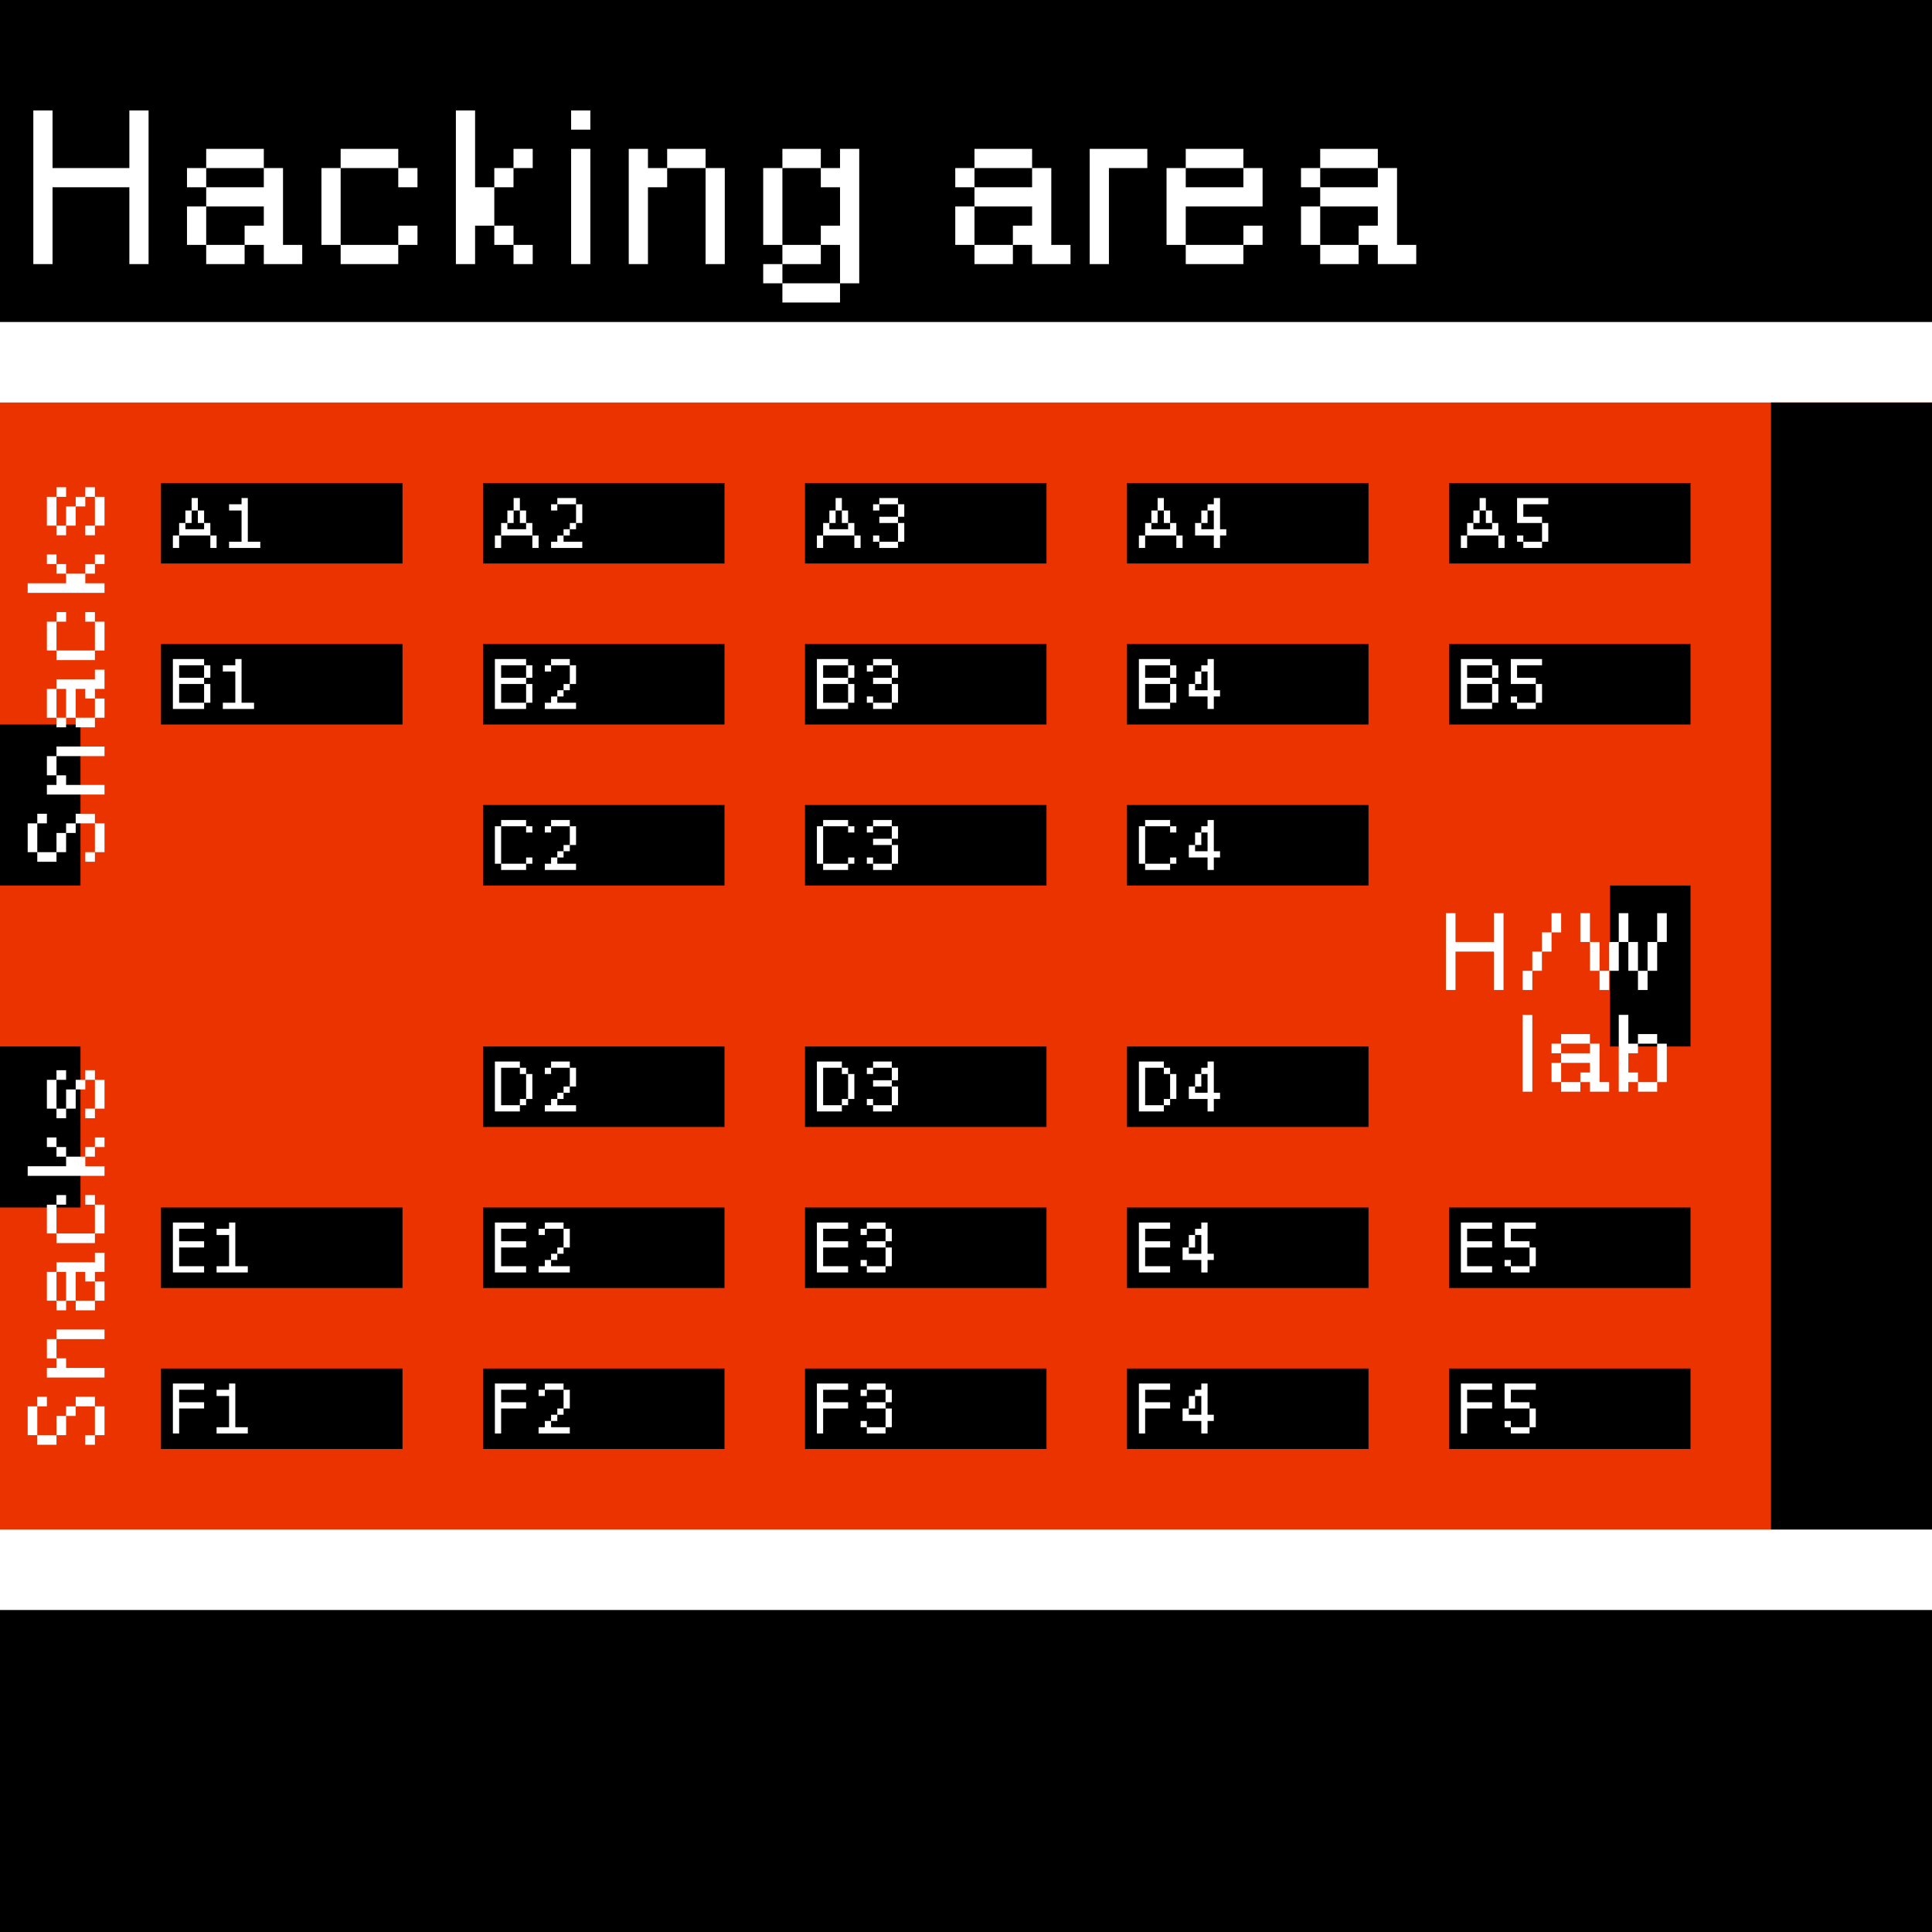 <?xml version="1.0" encoding="UTF-8" standalone="no"?>
<!DOCTYPE svg PUBLIC "-//W3C//DTD SVG 1.1//EN" "http://www.w3.org/Graphics/SVG/1.1/DTD/svg11.dtd">
<svg xmlns="http://www.w3.org/2000/svg" xmlns:xl="http://www.w3.org/1999/xlink" version="1.1" viewBox="0 0 684 684" preserveAspectRatio="xMinYMin" xmlns:dc="http://purl.org/dc/elements/1.1/">
  <defs/>
  <g stroke="none" stroke-opacity="1" stroke-dasharray="none" fill="none" fill-opacity="1">
    <title>Corn Exchange 2</title>
    <g>
      <title>Layer 1</title>
      <rect x="0" y="0" width="684" height="684" fill="black"/>
      <rect x="5684342e-20" y="114" width="684" height="456" fill="white"/>
      <rect x="5684342e-20" y="142.5" width="684" height="399" fill="#eb3300"/>
      <rect x="57" y="171" width="85.5" height="28.5" fill="black"/>
      <rect x="57" y="228" width="85.5" height="28.5" fill="black"/>
      <rect x="57" y="427.5" width="85.5" height="28.5" fill="black"/>
      <rect x="57" y="484.5" width="85.5" height="28.5" fill="black"/>
      <rect x="171" y="171" width="85.5" height="28.5" fill="black"/>
      <rect x="285" y="171" width="85.5" height="28.5" fill="black"/>
      <rect x="399" y="171" width="85.5" height="28.5" fill="black"/>
      <rect x="513" y="171" width="85.5" height="28.5" fill="black"/>
      <rect x="171" y="228" width="85.5" height="28.5" fill="black"/>
      <rect x="285" y="228" width="85.5" height="28.5" fill="black"/>
      <rect x="399" y="228" width="85.5" height="28.5" fill="black"/>
      <rect x="513" y="228" width="85.5" height="28.5" fill="black"/>
      <rect x="171" y="285" width="85.5" height="28.5" fill="black"/>
      <rect x="285" y="285" width="85.5" height="28.5" fill="black"/>
      <rect x="399" y="285" width="85.5" height="28.5" fill="black"/>
      <rect x="171" y="370.5" width="85.5" height="28.5" fill="black"/>
      <rect x="285" y="370.5" width="85.5" height="28.5" fill="black"/>
      <rect x="399" y="370.5" width="85.5" height="28.5" fill="black"/>
      <rect x="171" y="427.5" width="85.5" height="28.5" fill="black"/>
      <rect x="285" y="427.5" width="85.5" height="28.5" fill="black"/>
      <rect x="399" y="427.5" width="85.5" height="28.5" fill="black"/>
      <rect x="513" y="427.5" width="85.5" height="28.5" fill="black"/>
      <rect x="171" y="484.5" width="85.5" height="28.5" fill="black"/>
      <rect x="285" y="484.5" width="85.5" height="28.5" fill="black"/>
      <rect x="399" y="484.5" width="85.5" height="28.5" fill="black"/>
      <rect x="513" y="484.5" width="85.5" height="28.5" fill="black"/>
      <rect x="17763568e-22" y="256.5" width="28.5" height="57" fill="black"/>
      <rect x="17763568e-22" y="370.5" width="28.5" height="57" fill="black"/>
      <rect x="570" y="313.5" width="28.5" height="57" fill="black"/>
      <rect x="627" y="142.5" width="57" height="399" fill="black"/>
      <path d="M 45.8 93.5 L 52.6 93.5 L 52.6 39.1 L 45.8 39.1 L 45.8 59.5 L 18.6 59.5 L 18.6 39.1 L 11.8 39.1 L 11.8 93.5 L 18.6 93.5 L 18.6 66.3 L 45.8 66.3 Z" fill="white"/>
      <path d="M 66.2 66.3 L 73 66.3 L 73 73.1 L 93.4 73.1 L 93.4 79.9 L 86.6 79.9 L 86.6 86.7 L 93.4 86.7 L 93.4 93.5 L 107 93.5 L 107 86.7 L 100.2 86.7 L 100.2 59.5 L 93.4 59.5 L 93.4 52.7 L 73 52.7 L 73 59.5 L 66.2 59.5 Z M 66.2 86.7 L 73 86.7 L 73 93.5 L 86.6 93.5 L 86.6 86.7 L 73 86.7 L 73 73.1 L 66.2 73.1 Z M 73 59.5 L 93.4 59.5 L 93.4 66.3 L 73 66.3 Z" fill="white"/>
      <path d="M 113.8 86.7 L 120.6 86.7 L 120.6 93.5 L 141 93.5 L 141 86.7 L 120.6 86.7 L 120.6 59.5 L 113.8 59.5 Z M 147.8 59.5 L 141 59.5 L 141 52.7 L 120.6 52.7 L 120.6 59.5 L 141 59.5 L 141 66.3 L 147.8 66.3 Z M 147.8 79.9 L 141 79.9 L 141 86.7 L 147.8 86.7 Z" fill="white"/>
      <path d="M 168.2 79.9 L 175 79.9 L 175 86.7 L 181.8 86.7 L 181.8 93.5 L 188.6 93.5 L 188.6 86.7 L 181.8 86.7 L 181.8 79.9 L 175 79.9 L 175 66.3 L 168.2 66.3 L 168.2 39.1 L 161.4 39.1 L 161.4 93.5 L 168.2 93.5 Z M 175 66.3 L 181.8 66.3 L 181.8 59.5 L 175 59.5 Z M 181.8 59.5 L 188.6 59.5 L 188.6 52.7 L 181.8 52.7 Z" fill="white"/>
      <path d="M 202.2 93.5 L 209 93.5 L 209 52.7 L 202.2 52.7 Z M 202.2 45.9 L 209 45.9 L 209 39.1 L 202.2 39.1 Z" fill="white"/>
      <path d="M 229.4 66.3 L 236.2 66.3 L 236.2 59.5 L 229.4 59.5 L 229.4 52.7 L 222.6 52.7 L 222.6 93.5 L 229.4 93.5 Z M 249.8 93.5 L 256.6 93.5 L 256.6 59.5 L 249.8 59.5 L 249.8 52.7 L 236.2 52.7 L 236.2 59.5 L 249.8 59.5 Z" fill="white"/>
      <path d="M 297.4 79.9 L 290.6 79.9 L 290.6 86.7 L 297.4 86.7 L 297.4 100.3 L 304.2 100.3 L 304.2 52.7 L 297.4 52.7 L 297.4 59.5 L 290.6 59.5 L 290.6 52.7 L 277 52.7 L 277 59.5 L 290.6 59.5 L 290.6 66.3 L 297.4 66.3 Z M 290.6 86.7 L 277 86.7 L 277 59.5 L 270.2 59.5 L 270.2 86.7 L 277 86.7 L 277 93.5 L 290.6 93.5 Z M 277 93.5 L 270.2 93.5 L 270.2 100.3 L 277 100.3 L 277 107.1 L 297.4 107.1 L 297.4 100.3 L 277 100.3 Z" fill="white"/>
      <path d="M 338.2 66.3 L 345 66.3 L 345 73.1 L 365.4 73.1 L 365.4 79.9 L 358.6 79.9 L 358.6 86.7 L 365.4 86.7 L 365.4 93.5 L 379 93.5 L 379 86.7 L 372.2 86.7 L 372.2 59.5 L 365.4 59.5 L 365.4 52.7 L 345 52.7 L 345 59.5 L 338.2 59.5 Z M 338.2 86.7 L 345 86.7 L 345 93.5 L 358.6 93.5 L 358.6 86.7 L 345 86.7 L 345 73.1 L 338.2 73.1 Z M 345 59.5 L 365.4 59.5 L 365.4 66.3 L 345 66.3 Z" fill="white"/>
      <path d="M 385.8 93.5 L 392.6 93.5 L 392.6 59.5 L 406.2 59.5 L 406.2 52.7 L 385.8 52.7 Z" fill="white"/>
      <path d="M 447 59.5 L 440.2 59.5 L 440.2 52.7 L 419.8 52.7 L 419.8 59.5 L 440.2 59.5 L 440.2 66.3 L 419.8 66.3 L 419.8 59.5 L 413 59.5 L 413 86.7 L 419.8 86.7 L 419.8 93.5 L 440.2 93.5 L 440.2 86.7 L 419.8 86.7 L 419.8 73.1 L 447 73.1 Z M 447 79.9 L 440.2 79.9 L 440.2 86.7 L 447 86.7 Z" fill="white"/>
      <path d="M 460.6 66.3 L 467.4 66.3 L 467.4 73.1 L 487.8 73.1 L 487.8 79.9 L 481 79.9 L 481 86.7 L 487.8 86.7 L 487.8 93.5 L 501.4 93.5 L 501.4 86.7 L 494.6 86.7 L 494.6 59.5 L 487.8 59.5 L 487.8 52.7 L 467.4 52.7 L 467.4 59.5 L 460.6 59.5 Z M 460.6 86.7 L 467.4 86.7 L 467.4 93.5 L 481 93.5 L 481 86.7 L 467.4 86.7 L 467.4 73.1 L 460.6 73.1 Z M 467.4 59.5 L 487.8 59.5 L 487.8 66.3 L 467.4 66.3 Z" fill="white"/>
      <path d="M 23.4 291.5 L 23.4 294.9 L 20 294.9 L 20 301.7 L 13.2 301.7 L 13.2 305.1 L 20 305.1 L 20 301.7 L 23.4 301.7 L 23.4 294.9 L 26.8 294.9 L 26.8 291.5 L 33.6 291.5 L 33.6 288.1 L 26.8 288.1 L 26.8 291.5 Z M 13.2 288.1 L 13.2 291.5 L 9.8 291.5 L 9.8 301.7 L 13.2 301.7 L 13.2 291.5 L 16.6 291.5 L 16.6 288.1 Z M 30.2 301.7 L 30.2 305.1 L 33.6 305.1 L 33.6 301.7 L 37 301.7 L 37 291.5 L 33.6 291.5 L 33.6 301.7 Z" fill="white"/>
      <path d="M 23.4 277.9 L 23.4 274.5 L 20 274.5 L 20 277.9 L 16.6 277.9 L 16.6 281.3 L 37 281.3 L 37 277.9 Z M 37 267.7 L 37 264.3 L 20 264.3 L 20 267.7 L 16.6 267.7 L 16.6 274.5 L 20 274.5 L 20 267.7 Z" fill="white"/>
      <path d="M 23.4 257.5 L 23.4 254.1 L 26.8 254.1 L 26.8 243.9 L 30.2 243.9 L 30.2 247.3 L 33.6 247.3 L 33.6 243.9 L 37 243.9 L 37 237.1 L 33.6 237.1 L 33.6 240.5 L 20 240.5 L 20 243.9 L 16.6 243.9 L 16.6 254.1 L 20 254.1 L 20 257.5 Z M 33.6 257.5 L 33.6 254.1 L 37 254.1 L 37 247.3 L 33.6 247.3 L 33.6 254.1 L 26.8 254.1 L 26.8 257.5 Z M 20 254.1 L 20 243.9 L 23.4 243.9 L 23.4 254.1 Z" fill="white"/>
      <path d="M 33.6 233.7 L 33.6 230.3 L 37 230.3 L 37 220.1 L 33.6 220.1 L 33.6 230.3 L 20 230.3 L 20 233.7 Z M 20 216.7 L 20 220.1 L 16.6 220.1 L 16.6 230.3 L 20 230.3 L 20 220.1 L 23.4 220.1 L 23.4 216.7 Z M 30.2 216.7 L 30.2 220.1 L 33.6 220.1 L 33.6 216.7 Z" fill="white"/>
      <path d="M 30.2 206.5 L 30.2 203.1 L 33.6 203.1 L 33.6 199.7 L 37 199.7 L 37 196.3 L 33.6 196.3 L 33.6 199.7 L 30.2 199.7 L 30.2 203.1 L 23.4 203.1 L 23.4 206.5 L 9.8 206.5 L 9.8 209.9 L 37 209.9 L 37 206.5 Z M 23.4 203.1 L 23.4 199.7 L 20 199.7 L 20 203.1 Z M 20 199.7 L 20 196.3 L 16.6 196.3 L 16.6 199.7 Z" fill="white"/>
      <path d="M 26.8 186.1 L 26.8 179.3 L 30.2 179.3 L 30.2 175.9 L 33.6 175.9 L 33.6 172.5 L 30.2 172.5 L 30.2 175.9 L 26.8 175.9 L 26.8 179.3 L 23.4 179.3 L 23.4 186.1 L 20 186.1 L 20 189.5 L 23.4 189.5 L 23.4 186.1 Z M 20 172.5 L 20 175.9 L 16.6 175.9 L 16.6 186.1 L 20 186.1 L 20 175.9 L 23.4 175.9 L 23.4 172.5 Z M 33.6 189.5 L 33.6 186.1 L 37 186.1 L 37 175.9 L 33.6 175.9 L 33.6 186.1 L 30.2 186.1 L 30.2 189.5 Z" fill="white"/>
      <path d="M 23.4 497.9 L 23.4 501.3 L 20 501.3 L 20 508.1 L 13.2 508.1 L 13.2 511.5 L 20 511.5 L 20 508.1 L 23.4 508.1 L 23.4 501.3 L 26.8 501.3 L 26.8 497.9 L 33.6 497.9 L 33.6 494.5 L 26.8 494.5 L 26.8 497.9 Z M 13.2 494.5 L 13.2 497.9 L 9.8 497.9 L 9.8 508.1 L 13.2 508.1 L 13.2 497.9 L 16.6 497.9 L 16.6 494.5 Z M 30.2 508.1 L 30.2 511.5 L 33.6 511.5 L 33.6 508.1 L 37 508.1 L 37 497.9 L 33.6 497.9 L 33.6 508.1 Z" fill="white"/>
      <path d="M 23.4 484.3 L 23.4 480.9 L 20 480.9 L 20 484.3 L 16.6 484.3 L 16.6 487.7 L 37 487.7 L 37 484.3 Z M 37 474.1 L 37 470.7 L 20 470.7 L 20 474.1 L 16.6 474.1 L 16.6 480.9 L 20 480.9 L 20 474.1 Z" fill="white"/>
      <path d="M 23.4 463.9 L 23.4 460.5 L 26.8 460.5 L 26.8 450.3 L 30.2 450.3 L 30.2 453.7 L 33.6 453.7 L 33.6 450.3 L 37 450.3 L 37 443.5 L 33.6 443.5 L 33.6 446.9 L 20 446.9 L 20 450.3 L 16.6 450.3 L 16.6 460.5 L 20 460.5 L 20 463.9 Z M 33.6 463.9 L 33.6 460.5 L 37 460.5 L 37 453.7 L 33.6 453.7 L 33.6 460.5 L 26.8 460.5 L 26.8 463.9 Z M 20 460.5 L 20 450.3 L 23.4 450.3 L 23.4 460.5 Z" fill="white"/>
      <path d="M 33.6 440.1 L 33.6 436.7 L 37 436.7 L 37 426.5 L 33.6 426.5 L 33.6 436.7 L 20 436.7 L 20 440.1 Z M 20 423.1 L 20 426.5 L 16.6 426.5 L 16.6 436.7 L 20 436.7 L 20 426.5 L 23.4 426.5 L 23.4 423.1 Z M 30.2 423.1 L 30.2 426.5 L 33.6 426.5 L 33.6 423.1 Z" fill="white"/>
      <path d="M 30.2 412.9 L 30.2 409.5 L 33.6 409.5 L 33.6 406.1 L 37 406.1 L 37 402.7 L 33.6 402.7 L 33.6 406.1 L 30.2 406.1 L 30.2 409.5 L 23.4 409.5 L 23.4 412.9 L 9.8 412.9 L 9.8 416.3 L 37 416.3 L 37 412.9 Z M 23.4 409.5 L 23.4 406.1 L 20 406.1 L 20 409.5 Z M 20 406.1 L 20 402.7 L 16.6 402.7 L 16.6 406.1 Z" fill="white"/>
      <path d="M 26.8 392.5 L 26.8 385.7 L 30.2 385.7 L 30.2 382.3 L 33.6 382.3 L 33.6 378.9 L 30.2 378.9 L 30.2 382.3 L 26.8 382.3 L 26.8 385.7 L 23.4 385.7 L 23.4 392.5 L 20 392.5 L 20 395.9 L 23.4 395.9 L 23.4 392.5 Z M 20 378.9 L 20 382.3 L 16.6 382.3 L 16.6 392.5 L 20 392.5 L 20 382.3 L 23.4 382.3 L 23.4 378.9 Z M 33.6 395.9 L 33.6 392.5 L 37 392.5 L 37 382.3 L 33.6 382.3 L 33.6 392.5 L 30.2 392.5 L 30.2 395.9 Z" fill="white"/>
      <path d="M 63.42 189.58 L 74.47 189.58 L 74.47 194 L 76.68 194 L 76.68 189.58 L 74.47 189.58 L 74.47 185.16 L 72.26 185.16 L 72.26 180.74 L 70.05 180.74 L 70.05 176.32 L 67.84 176.32 L 67.84 180.74 L 70.05 180.74 L 70.05 185.16 L 72.26 185.16 L 72.26 187.37 L 65.63 187.37 L 65.63 185.16 L 63.42 185.16 Z M 61.21 194 L 63.42 194 L 63.42 189.58 L 61.21 189.58 Z M 65.63 185.16 L 67.84 185.16 L 67.84 180.74 L 65.63 180.74 Z" fill="white"/>
      <path d="M 92.15 191.79 L 87.73 191.79 L 87.73 176.32 L 85.52 176.32 L 85.52 178.53 L 81.1 178.53 L 81.1 180.74 L 85.52 180.74 L 85.52 191.79 L 81.1 191.79 L 81.1 194 L 92.15 194 Z" fill="white"/>
      <path d="M 63.42 235.53 L 72.26 235.53 L 72.26 239.95 L 74.47 239.95 L 74.47 235.53 L 72.26 235.53 L 72.26 233.32 L 61.21 233.32 L 61.21 251 L 72.26 251 L 72.26 248.79 L 63.42 248.79 L 63.42 242.16 L 72.26 242.16 L 72.26 248.79 L 74.47 248.79 L 74.47 242.16 L 72.26 242.16 L 72.26 239.95 L 63.42 239.95 Z" fill="white"/>
      <path d="M 89.94 248.79 L 85.52 248.79 L 85.52 233.32 L 83.31 233.32 L 83.31 235.53 L 78.89 235.53 L 78.89 237.74 L 83.31 237.74 L 83.31 248.79 L 78.89 248.79 L 78.89 251 L 89.94 251 Z" fill="white"/>
      <path d="M 186.26 305.79 L 177.42 305.79 L 177.42 292.53 L 175.21 292.53 L 175.21 305.79 L 177.42 305.79 L 177.42 308 L 186.26 308 Z M 188.47 292.53 L 186.26 292.53 L 186.26 290.32 L 177.42 290.32 L 177.42 292.53 L 186.26 292.53 L 186.26 294.74 L 188.47 294.74 Z M 188.47 303.58 L 186.26 303.58 L 186.26 305.79 L 188.47 305.79 Z" fill="white"/>
      <path d="M 195.1 292.53 L 201.73 292.53 L 201.73 299.16 L 203.94 299.16 L 203.94 292.53 L 201.73 292.53 L 201.73 290.32 L 195.1 290.32 Z M 192.89 308 L 203.94 308 L 203.94 305.79 L 197.31 305.79 L 197.31 303.58 L 195.1 303.58 L 195.1 305.79 L 192.89 305.79 Z M 197.31 303.58 L 199.52 303.58 L 199.52 301.37 L 197.31 301.37 Z M 199.52 301.37 L 201.73 301.37 L 201.73 299.16 L 199.52 299.16 Z M 192.89 294.74 L 195.1 294.74 L 195.1 292.53 L 192.89 292.53 Z" fill="white"/>
      <path d="M 177.42 235.53 L 186.26 235.53 L 186.26 239.95 L 188.47 239.95 L 188.47 235.53 L 186.26 235.53 L 186.26 233.32 L 175.21 233.32 L 175.21 251 L 186.26 251 L 186.26 248.79 L 177.42 248.79 L 177.42 242.16 L 186.26 242.16 L 186.26 248.79 L 188.47 248.79 L 188.47 242.16 L 186.26 242.16 L 186.26 239.95 L 177.42 239.95 Z" fill="white"/>
      <path d="M 195.1 235.53 L 201.73 235.53 L 201.73 242.16 L 203.94 242.16 L 203.94 235.53 L 201.73 235.53 L 201.73 233.32 L 195.1 233.32 Z M 192.89 251 L 203.94 251 L 203.94 248.79 L 197.31 248.79 L 197.31 246.58 L 195.1 246.58 L 195.1 248.79 L 192.89 248.79 Z M 197.31 246.58 L 199.52 246.58 L 199.52 244.37 L 197.31 244.37 Z M 199.52 244.37 L 201.73 244.37 L 201.73 242.16 L 199.52 242.16 Z M 192.89 237.74 L 195.1 237.74 L 195.1 235.53 L 192.89 235.53 Z" fill="white"/>
      <path d="M 177.42 189.58 L 188.47 189.58 L 188.47 194 L 190.68 194 L 190.68 189.58 L 188.47 189.58 L 188.47 185.16 L 186.26 185.16 L 186.26 180.74 L 184.05 180.74 L 184.05 176.32 L 181.84 176.32 L 181.84 180.74 L 184.05 180.74 L 184.05 185.16 L 186.26 185.16 L 186.26 187.37 L 179.63 187.37 L 179.63 185.16 L 177.42 185.16 Z M 175.21 194 L 177.42 194 L 177.42 189.58 L 175.21 189.58 Z M 179.63 185.16 L 181.84 185.16 L 181.84 180.74 L 179.63 180.74 Z" fill="white"/>
      <path d="M 197.31 178.53 L 203.94 178.53 L 203.94 185.16 L 206.15 185.16 L 206.15 178.53 L 203.94 178.53 L 203.94 176.32 L 197.31 176.32 Z M 195.1 194 L 206.15 194 L 206.15 191.79 L 199.52 191.79 L 199.52 189.58 L 197.31 189.58 L 197.31 191.79 L 195.1 191.79 Z M 199.52 189.58 L 201.73 189.58 L 201.73 187.37 L 199.52 187.37 Z M 201.73 187.37 L 203.94 187.37 L 203.94 185.16 L 201.73 185.16 Z M 195.1 180.74 L 197.31 180.74 L 197.31 178.53 L 195.1 178.53 Z" fill="white"/>
      <path d="M 291.42 189.58 L 302.47 189.58 L 302.47 194 L 304.68 194 L 304.68 189.58 L 302.47 189.58 L 302.47 185.16 L 300.26 185.16 L 300.26 180.74 L 298.05 180.74 L 298.05 176.32 L 295.84 176.32 L 295.84 180.74 L 298.05 180.74 L 298.05 185.16 L 300.26 185.16 L 300.26 187.37 L 293.63 187.37 L 293.63 185.16 L 291.42 185.16 Z M 289.21 194 L 291.42 194 L 291.42 189.58 L 289.21 189.58 Z M 293.63 185.16 L 295.84 185.16 L 295.84 180.74 L 293.63 180.74 Z" fill="white"/>
      <path d="M 317.94 191.79 L 320.15 191.79 L 320.15 185.16 L 317.94 185.16 L 317.94 182.95 L 311.31 182.95 L 311.31 185.16 L 317.94 185.16 Z M 311.31 178.53 L 317.94 178.53 L 317.94 182.95 L 320.15 182.95 L 320.15 178.53 L 317.94 178.53 L 317.94 176.32 L 311.31 176.32 Z M 309.1 191.79 L 311.31 191.79 L 311.31 194 L 317.94 194 L 317.94 191.79 L 311.31 191.79 L 311.31 189.58 L 309.1 189.58 Z M 309.1 180.74 L 311.31 180.74 L 311.31 178.53 L 309.1 178.53 Z" fill="white"/>
      <path d="M 291.42 235.53 L 300.26 235.53 L 300.26 239.95 L 302.47 239.95 L 302.47 235.53 L 300.26 235.53 L 300.26 233.32 L 289.21 233.32 L 289.21 251 L 300.26 251 L 300.26 248.79 L 291.42 248.79 L 291.42 242.16 L 300.26 242.16 L 300.26 248.79 L 302.47 248.79 L 302.47 242.16 L 300.26 242.16 L 300.26 239.95 L 291.42 239.95 Z" fill="white"/>
      <path d="M 315.73 248.79 L 317.94 248.79 L 317.94 242.16 L 315.73 242.16 L 315.73 239.95 L 309.1 239.95 L 309.1 242.16 L 315.73 242.16 Z M 309.1 235.53 L 315.73 235.53 L 315.73 239.95 L 317.94 239.95 L 317.94 235.53 L 315.73 235.53 L 315.73 233.32 L 309.1 233.32 Z M 306.89 248.79 L 309.1 248.79 L 309.1 251 L 315.73 251 L 315.73 248.79 L 309.1 248.79 L 309.1 246.58 L 306.89 246.58 Z M 306.89 237.74 L 309.1 237.74 L 309.1 235.53 L 306.89 235.53 Z" fill="white"/>
      <path d="M 300.26 305.79 L 291.42 305.79 L 291.42 292.53 L 289.21 292.53 L 289.21 305.79 L 291.42 305.79 L 291.42 308 L 300.26 308 Z M 302.47 292.53 L 300.26 292.53 L 300.26 290.32 L 291.42 290.32 L 291.42 292.53 L 300.26 292.53 L 300.26 294.74 L 302.47 294.74 Z M 302.47 303.58 L 300.26 303.58 L 300.26 305.79 L 302.47 305.79 Z" fill="white"/>
      <path d="M 315.73 305.79 L 317.94 305.79 L 317.94 299.16 L 315.73 299.16 L 315.73 296.95 L 309.1 296.95 L 309.1 299.16 L 315.73 299.16 Z M 309.1 292.53 L 315.73 292.53 L 315.73 296.95 L 317.94 296.95 L 317.94 292.53 L 315.73 292.53 L 315.73 290.32 L 309.1 290.32 Z M 306.89 305.79 L 309.1 305.79 L 309.1 308 L 315.73 308 L 315.73 305.79 L 309.1 305.79 L 309.1 303.58 L 306.89 303.58 Z M 306.89 294.74 L 309.1 294.74 L 309.1 292.53 L 306.89 292.53 Z" fill="white"/>
      <path d="M 414.26 305.79 L 405.42 305.79 L 405.42 292.53 L 403.21 292.53 L 403.21 305.79 L 405.42 305.79 L 405.42 308 L 414.26 308 Z M 416.47 292.53 L 414.26 292.53 L 414.26 290.32 L 405.42 290.32 L 405.42 292.53 L 414.26 292.53 L 414.26 294.74 L 416.47 294.74 Z M 416.47 303.58 L 414.26 303.58 L 414.26 305.79 L 416.47 305.79 Z" fill="white"/>
      <path d="M 425.31 294.74 L 427.52 294.74 L 427.52 301.37 L 423.1 301.37 L 423.1 299.16 L 420.89 299.16 L 420.89 303.58 L 427.52 303.58 L 427.52 308 L 429.73 308 L 429.73 303.58 L 431.94 303.58 L 431.94 301.37 L 429.73 301.37 L 429.73 290.32 L 427.52 290.32 L 427.52 292.53 L 425.31 292.53 Z M 423.1 299.16 L 425.31 299.16 L 425.31 294.74 L 423.1 294.74 Z" fill="white"/>
      <path d="M 405.42 235.53 L 414.26 235.53 L 414.26 239.95 L 416.47 239.95 L 416.47 235.53 L 414.26 235.53 L 414.26 233.32 L 403.21 233.32 L 403.21 251 L 414.26 251 L 414.26 248.79 L 405.42 248.79 L 405.42 242.16 L 414.26 242.16 L 414.26 248.79 L 416.47 248.79 L 416.47 242.16 L 414.26 242.16 L 414.26 239.95 L 405.42 239.95 Z" fill="white"/>
      <path d="M 425.31 237.74 L 427.52 237.74 L 427.52 244.37 L 423.1 244.37 L 423.1 242.16 L 420.89 242.16 L 420.89 246.58 L 427.52 246.58 L 427.52 251 L 429.73 251 L 429.73 246.58 L 431.94 246.58 L 431.94 244.37 L 429.73 244.37 L 429.73 233.32 L 427.52 233.32 L 427.52 235.53 L 425.31 235.53 Z M 423.1 242.16 L 425.31 242.16 L 425.31 237.74 L 423.1 237.74 Z" fill="white"/>
      <path d="M 405.42 189.58 L 416.47 189.58 L 416.47 194 L 418.68 194 L 418.68 189.58 L 416.47 189.58 L 416.47 185.16 L 414.26 185.16 L 414.26 180.74 L 412.05 180.74 L 412.05 176.32 L 409.84 176.32 L 409.84 180.74 L 412.05 180.74 L 412.05 185.16 L 414.26 185.16 L 414.26 187.37 L 407.63 187.37 L 407.63 185.16 L 405.42 185.16 Z M 403.21 194 L 405.42 194 L 405.42 189.58 L 403.21 189.58 Z M 407.63 185.16 L 409.84 185.16 L 409.84 180.74 L 407.63 180.74 Z" fill="white"/>
      <path d="M 427.52 180.74 L 429.73 180.74 L 429.73 187.37 L 425.31 187.37 L 425.31 185.16 L 423.1 185.16 L 423.1 189.58 L 429.73 189.58 L 429.73 194 L 431.94 194 L 431.94 189.58 L 434.15 189.58 L 434.15 187.37 L 431.94 187.37 L 431.94 176.32 L 429.73 176.32 L 429.73 178.53 L 427.52 178.53 Z M 425.31 185.16 L 427.52 185.16 L 427.52 180.74 L 425.31 180.74 Z" fill="white"/>
      <path d="M 519.42 189.58 L 530.47 189.58 L 530.47 194 L 532.68 194 L 532.68 189.58 L 530.47 189.58 L 530.47 185.16 L 528.26 185.16 L 528.26 180.74 L 526.05 180.74 L 526.05 176.32 L 523.84 176.32 L 523.84 180.74 L 526.05 180.74 L 526.05 185.16 L 528.26 185.16 L 528.26 187.37 L 521.63 187.37 L 521.63 185.16 L 519.42 185.16 Z M 517.21 194 L 519.42 194 L 519.42 189.58 L 517.21 189.58 Z M 521.63 185.16 L 523.84 185.16 L 523.84 180.74 L 521.63 180.74 Z" fill="white"/>
      <path d="M 539.31 178.53 L 548.15 178.53 L 548.15 176.32 L 537.1 176.32 L 537.1 185.16 L 545.94 185.16 L 545.94 191.79 L 548.15 191.79 L 548.15 185.16 L 545.94 185.16 L 545.94 182.95 L 539.31 182.95 Z M 537.1 191.79 L 539.31 191.79 L 539.31 194 L 545.94 194 L 545.94 191.79 L 539.31 191.79 L 539.31 189.58 L 537.1 189.58 Z" fill="white"/>
      <path d="M 528.9 350.5 L 532.3 350.5 L 532.3 323.3 L 528.9 323.3 L 528.9 333.5 L 515.3 333.5 L 515.3 323.3 L 511.9 323.3 L 511.9 350.5 L 515.3 350.5 L 515.3 336.9 L 528.9 336.9 Z" fill="white"/>
      <path d="M 539.1 350.5 L 542.5 350.5 L 542.5 343.7 L 539.1 343.7 Z M 552.7 323.3 L 549.3 323.3 L 549.3 330.1 L 552.7 330.1 Z M 549.3 330.1 L 545.9 330.1 L 545.9 336.9 L 549.3 336.9 Z M 545.9 336.9 L 542.5 336.9 L 542.5 343.7 L 545.9 343.7 Z" fill="white"/>
      <path d="M 562.9 343.7 L 566.3 343.7 L 566.3 350.5 L 569.7 350.5 L 569.7 343.7 L 566.3 343.7 L 566.3 333.5 L 562.9 333.5 L 562.9 323.3 L 559.5 323.3 L 559.5 333.5 L 562.9 333.5 Z M 576.5 343.7 L 579.9 343.7 L 579.9 350.5 L 583.3 350.5 L 583.3 343.7 L 579.9 343.7 L 579.9 333.5 L 576.5 333.5 L 576.5 323.3 L 573.1 323.3 L 573.1 333.5 L 576.5 333.5 Z M 590.1 323.3 L 586.7 323.3 L 586.7 333.5 L 590.1 333.5 Z M 573.1 333.5 L 569.7 333.5 L 569.7 343.7 L 573.1 343.7 Z M 586.7 333.5 L 583.3 333.5 L 583.3 343.7 L 586.7 343.7 Z" fill="white"/>
      <rect x="539.1" y="359.3" width="3.4" height="27.2" fill="white"/>
      <path d="M 549.3 372.9 L 552.7 372.9 L 552.7 376.3 L 562.9 376.3 L 562.9 379.7 L 559.5 379.7 L 559.5 383.1 L 562.9 383.1 L 562.9 386.5 L 569.7 386.5 L 569.7 383.1 L 566.3 383.1 L 566.3 369.5 L 562.9 369.5 L 562.9 366.1 L 552.7 366.1 L 552.7 369.5 L 549.3 369.5 Z M 549.3 383.1 L 552.7 383.1 L 552.7 386.5 L 559.5 386.5 L 559.5 383.1 L 552.7 383.1 L 552.7 376.3 L 549.3 376.3 Z M 552.7 369.5 L 562.9 369.5 L 562.9 372.9 L 552.7 372.9 Z" fill="white"/>
      <path d="M 576.5 372.9 L 579.9 372.9 L 579.9 369.5 L 576.5 369.5 L 576.5 359.3 L 573.1 359.3 L 573.1 386.5 L 576.5 386.5 L 576.5 383.1 L 579.9 383.1 L 579.9 386.5 L 586.7 386.5 L 586.7 383.1 L 579.9 383.1 L 579.9 379.7 L 576.5 379.7 Z M 579.9 369.5 L 586.7 369.5 L 586.7 383.1 L 590.1 383.1 L 590.1 369.5 L 586.7 369.5 L 586.7 366.1 L 579.9 366.1 Z" fill="white"/>
      <path d="M 519.42 235.53 L 528.26 235.53 L 528.26 239.95 L 530.47 239.95 L 530.47 235.53 L 528.26 235.53 L 528.26 233.32 L 517.21 233.32 L 517.21 251 L 528.26 251 L 528.26 248.79 L 519.42 248.79 L 519.42 242.16 L 528.26 242.16 L 528.26 248.79 L 530.47 248.79 L 530.47 242.16 L 528.26 242.16 L 528.26 239.95 L 519.42 239.95 Z" fill="white"/>
      <path d="M 537.1 235.53 L 545.94 235.53 L 545.94 233.32 L 534.89 233.32 L 534.89 242.16 L 543.73 242.16 L 543.73 248.79 L 545.94 248.79 L 545.94 242.16 L 543.73 242.16 L 543.73 239.95 L 537.1 239.95 Z M 534.89 248.79 L 537.1 248.79 L 537.1 251 L 543.73 251 L 543.73 248.79 L 537.1 248.79 L 537.1 246.58 L 534.89 246.58 Z" fill="white"/>
      <path d="M 184.05 380.24 L 186.26 380.24 L 186.26 389.08 L 188.47 389.08 L 188.47 380.24 L 186.26 380.24 L 186.26 378.03 L 184.05 378.03 L 184.05 375.82 L 175.21 375.82 L 175.21 393.5 L 184.05 393.5 L 184.05 391.29 L 177.42 391.29 L 177.42 378.03 L 184.05 378.03 Z M 184.05 391.29 L 186.26 391.29 L 186.26 389.08 L 184.05 389.08 Z" fill="white"/>
      <path d="M 195.1 378.03 L 201.73 378.03 L 201.73 384.66 L 203.94 384.66 L 203.94 378.03 L 201.73 378.03 L 201.73 375.82 L 195.1 375.82 Z M 192.89 393.5 L 203.94 393.5 L 203.94 391.29 L 197.31 391.29 L 197.31 389.08 L 195.1 389.08 L 195.1 391.29 L 192.89 391.29 Z M 197.31 389.08 L 199.52 389.08 L 199.52 386.87 L 197.31 386.87 Z M 199.52 386.87 L 201.73 386.87 L 201.73 384.66 L 199.52 384.66 Z M 192.89 380.24 L 195.1 380.24 L 195.1 378.03 L 192.89 378.03 Z" fill="white"/>
      <path d="M 298.05 380.24 L 300.26 380.24 L 300.26 389.08 L 302.47 389.08 L 302.47 380.24 L 300.26 380.24 L 300.26 378.03 L 298.05 378.03 L 298.05 375.82 L 289.21 375.82 L 289.21 393.5 L 298.05 393.5 L 298.05 391.29 L 291.42 391.29 L 291.42 378.03 L 298.05 378.03 Z M 298.05 391.29 L 300.26 391.29 L 300.26 389.08 L 298.05 389.08 Z" fill="white"/>
      <path d="M 315.73 391.29 L 317.94 391.29 L 317.94 384.66 L 315.73 384.66 L 315.73 382.45 L 309.1 382.45 L 309.1 384.66 L 315.73 384.66 Z M 309.1 378.03 L 315.73 378.03 L 315.73 382.45 L 317.94 382.45 L 317.94 378.03 L 315.73 378.03 L 315.73 375.82 L 309.1 375.82 Z M 306.89 391.29 L 309.1 391.29 L 309.1 393.5 L 315.73 393.5 L 315.73 391.29 L 309.1 391.29 L 309.1 389.08 L 306.89 389.08 Z M 306.89 380.24 L 309.1 380.24 L 309.1 378.03 L 306.89 378.03 Z" fill="white"/>
      <path d="M 412.05 380.24 L 414.26 380.24 L 414.26 389.08 L 416.47 389.08 L 416.47 380.24 L 414.26 380.24 L 414.26 378.03 L 412.05 378.03 L 412.05 375.82 L 403.21 375.82 L 403.21 393.5 L 412.05 393.5 L 412.05 391.29 L 405.42 391.29 L 405.42 378.03 L 412.05 378.03 Z M 412.05 391.29 L 414.26 391.29 L 414.26 389.08 L 412.05 389.08 Z" fill="white"/>
      <path d="M 425.31 380.24 L 427.52 380.24 L 427.52 386.87 L 423.1 386.87 L 423.1 384.66 L 420.89 384.66 L 420.89 389.08 L 427.52 389.08 L 427.52 393.5 L 429.73 393.5 L 429.73 389.08 L 431.94 389.08 L 431.94 386.87 L 429.73 386.87 L 429.73 375.82 L 427.52 375.82 L 427.52 378.03 L 425.31 378.03 Z M 423.1 384.66 L 425.31 384.66 L 425.31 380.24 L 423.1 380.24 Z" fill="white"/>
      <path d="M 63.42 441.66 L 72.26 441.66 L 72.26 439.45 L 63.42 439.45 L 63.42 435.03 L 72.26 435.03 L 72.26 432.82 L 61.21 432.82 L 61.21 450.5 L 72.26 450.5 L 72.26 448.29 L 63.42 448.29 Z" fill="white"/>
      <path d="M 87.73 448.29 L 83.31 448.29 L 83.31 432.82 L 81.1 432.82 L 81.1 435.03 L 76.68 435.03 L 76.68 437.24 L 81.1 437.24 L 81.1 448.29 L 76.68 448.29 L 76.68 450.5 L 87.73 450.5 Z" fill="white"/>
      <path d="M 177.42 441.66 L 186.26 441.66 L 186.26 439.45 L 177.42 439.45 L 177.42 435.03 L 186.26 435.03 L 186.26 432.82 L 175.21 432.82 L 175.21 450.5 L 186.26 450.5 L 186.26 448.29 L 177.42 448.29 Z" fill="white"/>
      <path d="M 192.89 435.03 L 199.52 435.03 L 199.52 441.66 L 201.73 441.66 L 201.73 435.03 L 199.52 435.03 L 199.52 432.82 L 192.89 432.82 Z M 190.68 450.5 L 201.73 450.5 L 201.73 448.29 L 195.1 448.29 L 195.1 446.08 L 192.89 446.08 L 192.89 448.29 L 190.68 448.29 Z M 195.1 446.08 L 197.31 446.08 L 197.31 443.87 L 195.1 443.87 Z M 197.31 443.87 L 199.52 443.87 L 199.52 441.66 L 197.31 441.66 Z M 190.68 437.24 L 192.89 437.24 L 192.89 435.03 L 190.68 435.03 Z" fill="white"/>
      <path d="M 63.42 498.66 L 72.26 498.66 L 72.26 496.45 L 63.42 496.45 L 63.42 492.03 L 72.26 492.03 L 72.26 489.82 L 61.21 489.82 L 61.21 507.5 L 63.42 507.5 Z" fill="white"/>
      <path d="M 87.73 505.29 L 83.31 505.29 L 83.31 489.82 L 81.1 489.82 L 81.1 492.03 L 76.68 492.03 L 76.68 494.24 L 81.1 494.24 L 81.1 505.29 L 76.68 505.29 L 76.68 507.5 L 87.73 507.5 Z" fill="white"/>
      <path d="M 291.42 441.66 L 300.26 441.66 L 300.26 439.45 L 291.42 439.45 L 291.42 435.03 L 300.26 435.03 L 300.26 432.82 L 289.21 432.82 L 289.21 450.5 L 300.26 450.5 L 300.26 448.29 L 291.42 448.29 Z" fill="white"/>
      <path d="M 313.52 448.29 L 315.73 448.29 L 315.73 441.66 L 313.52 441.66 L 313.52 439.45 L 306.89 439.45 L 306.89 441.66 L 313.52 441.66 Z M 306.89 435.03 L 313.52 435.03 L 313.52 439.45 L 315.73 439.45 L 315.73 435.03 L 313.52 435.03 L 313.52 432.82 L 306.89 432.82 Z M 304.68 448.29 L 306.89 448.29 L 306.89 450.5 L 313.52 450.5 L 313.52 448.29 L 306.89 448.29 L 306.89 446.08 L 304.68 446.08 Z M 304.68 437.24 L 306.89 437.24 L 306.89 435.03 L 304.68 435.03 Z" fill="white"/>
      <path d="M 291.42 498.66 L 300.26 498.66 L 300.26 496.45 L 291.42 496.45 L 291.42 492.03 L 300.26 492.03 L 300.26 489.82 L 289.21 489.82 L 289.21 507.5 L 291.42 507.5 Z" fill="white"/>
      <path d="M 313.52 505.29 L 315.73 505.29 L 315.73 498.66 L 313.52 498.66 L 313.52 496.45 L 306.89 496.45 L 306.89 498.66 L 313.52 498.66 Z M 306.89 492.03 L 313.52 492.03 L 313.52 496.45 L 315.73 496.45 L 315.73 492.03 L 313.52 492.03 L 313.52 489.82 L 306.89 489.82 Z M 304.68 505.29 L 306.89 505.29 L 306.89 507.5 L 313.52 507.5 L 313.52 505.29 L 306.89 505.29 L 306.89 503.08 L 304.68 503.08 Z M 304.68 494.24 L 306.89 494.24 L 306.89 492.03 L 304.68 492.03 Z" fill="white"/>
      <path d="M 405.42 441.66 L 414.26 441.66 L 414.26 439.45 L 405.42 439.45 L 405.42 435.03 L 414.26 435.03 L 414.26 432.82 L 403.21 432.82 L 403.21 450.5 L 414.26 450.5 L 414.26 448.29 L 405.42 448.29 Z" fill="white"/>
      <path d="M 423.1 437.24 L 425.31 437.24 L 425.31 443.87 L 420.89 443.87 L 420.89 441.66 L 418.68 441.66 L 418.68 446.08 L 425.31 446.08 L 425.31 450.5 L 427.52 450.5 L 427.52 446.08 L 429.73 446.08 L 429.73 443.87 L 427.52 443.87 L 427.52 432.82 L 425.31 432.82 L 425.31 435.03 L 423.1 435.03 Z M 420.89 441.66 L 423.1 441.66 L 423.1 437.24 L 420.89 437.24 Z" fill="white"/>
      <path d="M 405.42 498.66 L 414.26 498.66 L 414.26 496.45 L 405.42 496.45 L 405.42 492.03 L 414.26 492.03 L 414.26 489.82 L 403.21 489.82 L 403.21 507.5 L 405.42 507.5 Z" fill="white"/>
      <path d="M 423.1 494.24 L 425.31 494.24 L 425.31 500.87 L 420.89 500.87 L 420.89 498.66 L 418.68 498.66 L 418.68 503.08 L 425.31 503.08 L 425.31 507.5 L 427.52 507.5 L 427.52 503.08 L 429.73 503.08 L 429.73 500.87 L 427.52 500.87 L 427.52 489.82 L 425.31 489.82 L 425.31 492.03 L 423.1 492.03 Z M 420.89 498.66 L 423.1 498.66 L 423.1 494.24 L 420.89 494.24 Z" fill="white"/>
      <path d="M 519.42 441.66 L 528.26 441.66 L 528.26 439.45 L 519.42 439.45 L 519.42 435.03 L 528.26 435.03 L 528.26 432.82 L 517.21 432.82 L 517.21 450.5 L 528.26 450.5 L 528.26 448.29 L 519.42 448.29 Z" fill="white"/>
      <path d="M 534.89 435.03 L 543.73 435.03 L 543.73 432.82 L 532.68 432.82 L 532.68 441.66 L 541.52 441.66 L 541.52 448.29 L 543.73 448.29 L 543.73 441.66 L 541.52 441.66 L 541.52 439.45 L 534.89 439.45 Z M 532.68 448.29 L 534.89 448.29 L 534.89 450.5 L 541.52 450.5 L 541.52 448.29 L 534.89 448.29 L 534.89 446.08 L 532.68 446.08 Z" fill="white"/>
      <path d="M 519.42 498.66 L 528.26 498.66 L 528.26 496.45 L 519.42 496.45 L 519.42 492.03 L 528.26 492.03 L 528.26 489.82 L 517.21 489.82 L 517.21 507.5 L 519.42 507.5 Z" fill="white"/>
      <path d="M 534.89 492.03 L 543.73 492.03 L 543.73 489.82 L 532.68 489.82 L 532.68 498.66 L 541.52 498.66 L 541.52 505.29 L 543.73 505.29 L 543.73 498.66 L 541.52 498.66 L 541.52 496.45 L 534.89 496.45 Z M 532.68 505.29 L 534.89 505.29 L 534.89 507.5 L 541.52 507.5 L 541.52 505.29 L 534.89 505.29 L 534.89 503.08 L 532.68 503.08 Z" fill="white"/>
      <path d="M 177.42 498.66 L 186.26 498.66 L 186.26 496.45 L 177.42 496.45 L 177.42 492.03 L 186.26 492.03 L 186.26 489.82 L 175.21 489.82 L 175.21 507.5 L 177.42 507.5 Z" fill="white"/>
      <path d="M 192.89 492.03 L 199.52 492.03 L 199.52 498.66 L 201.73 498.66 L 201.73 492.03 L 199.52 492.03 L 199.52 489.82 L 192.89 489.82 Z M 190.68 507.5 L 201.73 507.5 L 201.73 505.29 L 195.1 505.29 L 195.1 503.08 L 192.89 503.08 L 192.89 505.29 L 190.68 505.29 Z M 195.1 503.08 L 197.31 503.08 L 197.31 500.87 L 195.1 500.87 Z M 197.31 500.87 L 199.52 500.87 L 199.52 498.66 L 197.31 498.66 Z M 190.68 494.24 L 192.89 494.24 L 192.89 492.03 L 190.68 492.03 Z" fill="white"/>
    </g>
  </g>
</svg>
